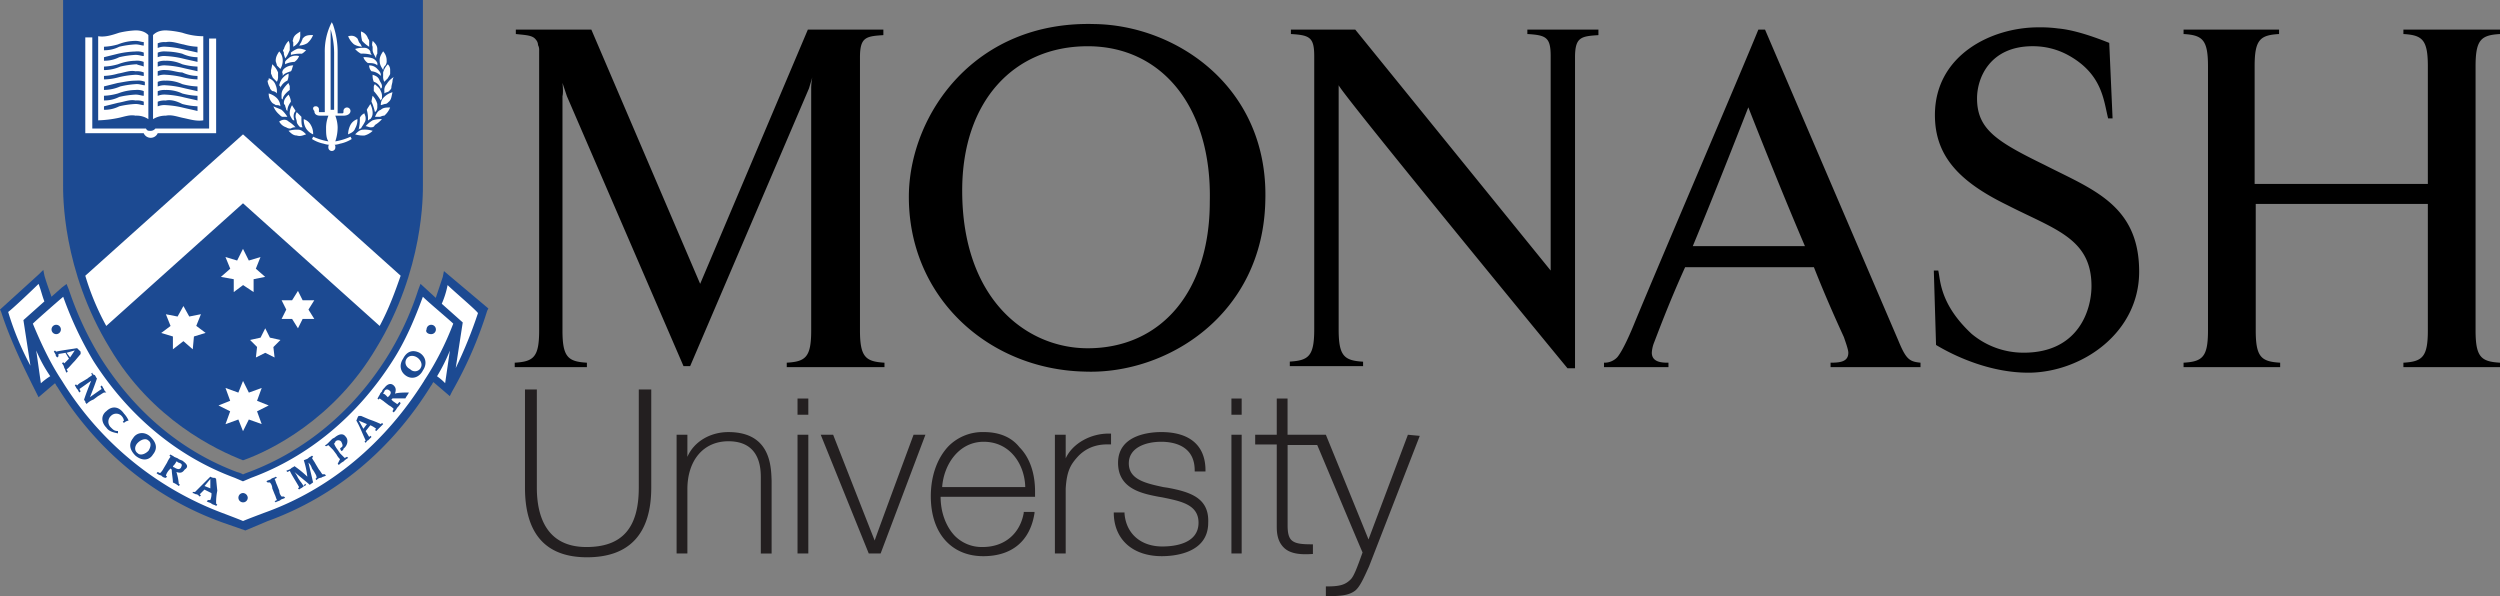 <svg xmlns="http://www.w3.org/2000/svg" viewBox="0 0 1311.09 312.64"><rect x="0" y="0" width="1311.09" height="312.64" fill="#808080" stroke="none"/><defs><style>.cls-1{fill:#1c4a92;}.cls-2{fill:#fff;}.cls-3{fill:#231f20;}</style></defs><g id="Layer_2" data-name="Layer 2"><g id="svg5704"><path class="cls-1" d="M33.09,96.81c0,4.9-.62,44.72,24.5,85.77,22.06,37.38,55.76,53.31,69.85,58.82,14.09-4.9,47.79-21.44,69.85-58.82,25.12-41.05,24.5-80.87,24.5-85.77V0H33.09Z"/><path class="cls-1" d="M232.82,142.14l-.61,3.07-3.68,11-8-7.36L219.34,152a157.82,157.82,0,0,1-16.54,35.53c-17.77,28.19-42.89,49-72.3,60.05a29.42,29.42,0,0,0-3.06,1.22,10.34,10.34,0,0,0-3.06-1.22c-29.41-11-53.92-31.86-71.69-60.05A171.33,171.33,0,0,1,36.15,152l-1.23-3.07-2.45,1.84L27,155.62c-1.23-3.67-2.45-6.74-3.68-11l-.61-3.07L20.22,144,0,162.36l.61,1.23c4.9,15.32,12.87,31.25,18.38,42.27l1.23,2.46L28.8,201c.61.62.61,1.23,1.22,1.84,20.83,33.7,50.86,58.21,86.39,71.07l12.26,4.29,11.64-4.9c35.53-12.87,64.94-37.37,85.77-71.07.62-.61.62-1.23,1.23-1.84l8.58,7.35,1.22-2.45A212.18,212.18,0,0,0,255.49,163l.62-1.23-23.29-19.61Z"/><path class="cls-2" d="M205.86,42.28c0,1.22-.61,2.45-.61,3.67,0,.61-.61,1.23-1.22,1.84s-1.84.61-2.45,1.23V47.79a4.52,4.52,0,0,1,1.22-3.68,10.37,10.37,0,0,1,3.68-3.67A4.68,4.68,0,0,0,205.86,42.28ZM190.55,68a13.54,13.54,0,0,1,4.9.61,9.82,9.82,0,0,1-4.29,2.45,13.54,13.54,0,0,1-4.9-.61C187.48,69.23,188.71,68,190.55,68Zm-8,2.45a11.4,11.4,0,0,1,1.23-4.9,6.3,6.3,0,0,1,3.67-3.07v.62a8.9,8.9,0,0,1-1.22,4.29C185.65,69.23,183.81,69.85,182.58,70.46Zm6.13-8.58a4.76,4.76,0,0,1,2.45-2.45c0,.61.61,1.23.61,2.45a3.69,3.69,0,0,1-.61,2.45c-.61,1.23-1.23,1.84-1.84,3.07-.61,0-.61,0-1.22.61A23.09,23.09,0,0,0,188.71,61.88Zm3.68-4.29c.61-1.22,1.22-1.84,1.83-3.06a11.19,11.19,0,0,1,1.23,4.29v.61a4.62,4.62,0,0,1-1.23,3.06c-.61,0-.61.62-1.22.62a17.07,17.07,0,0,0-.61-5.52Zm2.45-4.29a26.67,26.67,0,0,1,.61-3.06,9.92,9.92,0,0,1,2.45,4.29v1.22a3.72,3.72,0,0,1-.61,2.46l-.62.61a28.78,28.78,0,0,0-1.83-5.52Zm1.22-5.51V46a2.27,2.27,0,0,1,.61-1.84c1.23,1.23,2.45,1.84,3.07,3.68a5.55,5.55,0,0,1,.61,3.06v.62c0,.61-.61.61-.61,1.22A34.12,34.12,0,0,0,196.06,47.79Zm0-4.9a7.82,7.82,0,0,1-.61-3.68c1.84.61,3.06,1.23,3.67,3.07.62,1.22,1.23,1.83,1.23,3.06,0,.61,0,.61-.61,1.22a5.54,5.54,0,0,0-3.68-3.67Zm3.68-3.07a7.61,7.61,0,0,0-4.9-2.45,4.62,4.62,0,0,1-1.23-3.06,5.55,5.55,0,0,1,4.29,1.84c.61.61,1.84,1.84,1.84,3.06Zm-1.84-5.51c-1.23-1.22-3.06-1.22-4.9-1.22A6.1,6.1,0,0,1,190.55,30a13.54,13.54,0,0,1,4.9.61,4.82,4.82,0,0,1,2.45,2.46v1.22Zm-3.68,32.47c-.61,0-1.83-.61-2.45-.61a16.31,16.31,0,0,1,3.68-3.06,13.33,13.33,0,0,1,4.9-.62,16.11,16.11,0,0,1-3.68,3.07c-.61,1.22-1.22,1.22-2.45,1.22Zm4.9-5.51h-2.45c.62-1.23,1.23-3.06,3.07-3.68,1.22-1.22,3.06-1.22,4.9-1.22a11,11,0,0,1-3.06,4.29c-1.23,0-1.84.61-2.46.61Zm4.91-8c-.62.62-1.23,1.23-1.84,1.23s-1.84.61-2.45.61a5.55,5.55,0,0,1,1.84-4.29,10,10,0,0,1,4.28-2.45C205.25,50.85,205.25,52.08,204,53.3Zm.61-16.54V38.6c0,.61-.61,1.22-1.23,2.45l-1.83,1.84a5.49,5.49,0,0,1-.62-3.07V38a10,10,0,0,1,2.45-4.29,3.94,3.94,0,0,1,1.23,3.06Zm-5.52-4.9c0-1.84.62-3.06,1.84-4.9a6.92,6.92,0,0,1,1.84,4.9,3.69,3.69,0,0,1-.61,2.45A3.2,3.2,0,0,0,201,36.76C199.74,34.92,199.12,33.7,199.12,31.86Zm-3.67-10.42c1.22,1.23,2.45,2.45,2.45,4.29v2.45a3.71,3.71,0,0,0-.61,2.45c-.62-1.22-1.84-3.06-1.84-4.28V24.51c-.61-1.23,0-2.45,0-3.07Zm-.61,7.36a16.81,16.81,0,0,0-5.52-.62,10.62,10.62,0,0,1-3.06-2.45,13.54,13.54,0,0,1,4.9-.61A3.35,3.35,0,0,1,194.22,27C194.22,28.18,194.84,28.18,194.84,28.8Zm-5.52-12.26A5.54,5.54,0,0,1,193,20.22a2.25,2.25,0,0,1,.61,1.84v2.45a16.59,16.59,0,0,1-3.68-3.07,21.55,21.55,0,0,1-.61-3.67Zm-1.84,3.68h0c.62,1.22.62,1.84,1.23,2.45s.61,1.22,1.22,1.84a8.86,8.86,0,0,1-4.28-1.23A10.88,10.88,0,0,1,182.58,19C185,18.38,186.26,19,187.48,20.22Z"/><path class="cls-2" d="M165.43,55.75a1.62,1.62,0,0,1,1.83,1.84v.62c0,.61,0,.61.62.61h2.45V27.57a33.37,33.37,0,0,1,3.06-14.7l.61-1.23.62,1.23a43.41,43.41,0,0,1,2.45,14.7V59.43h2.45a.6.6,0,0,0,.61-.61v-.61a1.84,1.84,0,1,1,3.68,0c0,1.22-1.23,2.45-3.68,2.45h-4.29a17.87,17.87,0,0,1,1.23,6.12,22.67,22.67,0,0,1-1.23,7.36,30.39,30.39,0,0,0,8-2.46l.61,1.23a18.23,18.23,0,0,1-6.13,2.45,12.41,12.41,0,0,1-3.06.61c.61,0,.61.62.61,1.23a1.84,1.84,0,1,1-3.67,0c0-.61,0-1.23.61-1.23a12.41,12.41,0,0,1-3.06-.61,18.15,18.15,0,0,1-6.13-2.45l.61-1.23a30.39,30.39,0,0,0,8,2.46c-1.23-1.84-1.23-4.29-1.23-7.36a17.87,17.87,0,0,1,1.23-6.12h-4.29c-2.45,0-3.07-1.23-3.07-2.45-1.22-1.23-.61-2.46.62-2.46Zm-6.74,11h-1.23c-.61-.61-1.84-1.83-1.84-3.06,0-.61-.61-1.84-.61-2.45a4.64,4.64,0,0,1,.61-2.45l2.45,2.45C158.07,63.72,158.07,65.56,158.69,66.78ZM154.4,32.47a11.55,11.55,0,0,0-4.9,1.23V32.47c.61-1.22,1.83-1.84,2.45-2.45a6.53,6.53,0,0,1,4.9-.61A6.13,6.13,0,0,1,154.4,32.47Zm0,30.64c-.61,0-.61,0-1.23-.62-.61-1.22-1.22-1.83-1.22-3.06v-.61a8.75,8.75,0,0,1,1.22-3.68c.62,1.23,1.23,1.84,1.84,3.07-1.22,1.22-1.22,3.06-.61,4.9Zm-5.52-9.19c0-1.84,1.23-3.07,2.45-4.29a8.59,8.59,0,0,1,1.23,3.67c-1.23,1.84-1.84,3.07-1.84,4.91l-.61-.62c0-.61-.61-1.84-.61-2.45C148.88,54.53,148.88,54.53,148.88,53.92Zm-.61-1.84h0c-.61,0-.61-.61-.61-1.23v-.61a5.53,5.53,0,0,1,.61-3.06,16.31,16.31,0,0,1,3.06-3.68c0,.61.62,1.23.62,1.84v1.84C149.5,49,148.27,50.85,148.27,52.08Zm.61-15.93a7,7,0,0,1,4.91-1.84c-.62,1.23-.62,2.45-1.23,3.06-1.84.62-3.68,1.23-4.29,2.45V38.6c-.61-.61,0-1.84.61-2.45Zm-1.22,5.51a9,9,0,0,1,3.67-3.06,7.84,7.84,0,0,1-.61,3.68A7.12,7.12,0,0,0,147.05,46c0-.61,0-.61-.62-1.22A10.46,10.46,0,0,1,147.66,41.66Zm-.61,14.09c-.62-.61-1.23-.61-2.45-.61-.62-.61-1.23-.61-1.84-1.22a7,7,0,0,1-1.84-4.9,9.82,9.82,0,0,1,4.29,2.45,6.63,6.63,0,0,1,1.84,4.28Zm.61,1.84a16.31,16.31,0,0,1,3.06,3.68h-2.45c-.61,0-1.22-.61-1.84-1.23a11,11,0,0,1-3.06-4.29c1.23.62,3.06,1.23,4.29,1.84Zm3.67,6.13A16.09,16.09,0,0,1,155,66.78a3.65,3.65,0,0,0-2.45.62,3.65,3.65,0,0,1-2.45-.62,6.27,6.27,0,0,1-3.68-3.06C148.27,62.49,150.11,62.49,151.33,63.72ZM156.24,68c1.83,0,3.06,1.22,4.29,2.45-1.84.61-3.07,1.22-4.91.61-1.83,0-3.06-1.22-4.29-2.45A15.33,15.33,0,0,1,156.24,68Z"/><path class="cls-2" d="M160.53,67.4a8.79,8.79,0,0,1-1.23-4.29v-.62A6.32,6.32,0,0,1,163,65.56a8.86,8.86,0,0,1,1.22,4.29v.61A8.18,8.18,0,0,1,160.53,67.4Zm-2.46-45.34c0-.62.62-1.23.62-1.84l.61-.61c1.23-1.23,3.06-1.23,4.9-1.23a11,11,0,0,1-3.06,4.29,8.9,8.9,0,0,1-4.29,1.22C157.46,23.28,157.46,22.67,158.07,22.06Zm-4.28-1.84c.61-1.84,1.83-2.45,3.67-3.68v1.23a7.78,7.78,0,0,1-.61,3.67,7.42,7.42,0,0,1-3.06,3.07V22.06C153.17,21.44,153.79,20.83,153.79,20.22Zm-1.23,7.35a13.79,13.79,0,0,1,3.06-1.84c1.23-.61,3.07,0,4.91.62-.62.61-1.84,1.83-2.46,1.83a16.78,16.78,0,0,0-5.51.62Zm-3.68-1.84a10,10,0,0,1,2.45-4.29,5.49,5.49,0,0,1,.62,3.07v1.84c-.62,1.22-1.23,3.06-2.45,4.28,0-.61-.62-1.83-.62-2.45v-.61C148.27,26.35,148.27,26.35,148.88,25.73Zm-4.28,6.13c0-1.84.61-3.06,1.83-4.9a6.92,6.92,0,0,1,1.84,4.9,8.9,8.9,0,0,1-1.22,4.29l-1.84-1.84c0-.61-.61-1.84-.61-2.45Zm-1.84,1.84A11,11,0,0,1,145.82,38v1.83a5.57,5.57,0,0,1-.61,3.07l-1.84-1.84c-.61-.61-.61-1.23-1.23-2.45V36.76A26.29,26.29,0,0,0,142.76,33.7Zm-1.84,7.35a5.54,5.54,0,0,1,3.68,3.68,7.78,7.78,0,0,1,.61,3.67V49a3.17,3.17,0,0,0-2.45-1.23c-.62-.61-1.23-1.23-1.23-1.84a8.71,8.71,0,0,1-1.22-3.67C140.92,42.28,140.92,41.66,140.92,41.05Z"/><path class="cls-1" d="M175.23,27.57a45.55,45.55,0,0,0-1.84-12.25V57.59h1.84Z"/><path class="cls-2" d="M96.19,61.88c3.07.61,6.74,1.84,10.42,1.23V19a34.84,34.84,0,0,1-11-1.83A47.43,47.43,0,0,0,87,15.93c-3.67,0-5.51,1.23-6.74,2.45V62.49A12.4,12.4,0,0,1,87,60.66C90.07,60,93.13,61.27,96.19,61.88ZM71.07,60.66a11,11,0,0,1,6.74,1.83V18.38c-1.22-1.22-3.06-2.45-6.74-2.45a47.56,47.56,0,0,0-8.58,1.23c-3.67,1.22-7.35,2.45-11,1.83V63.11a60.57,60.57,0,0,0,10.41-1.23C65,61.27,68,60,71.07,60.66Z"/><path class="cls-2" d="M112.12,20.22h-2.45V67.4H81.49A3.19,3.19,0,0,1,79,68.62c-1.23,0-1.84,0-2.45-1.22H48.4V19.61H44.73V69.85H75.36a4,4,0,0,0,7.35,0h30.64V20.22Z"/><path class="cls-1" d="M87,27a9.13,9.13,0,0,0-4.29.61V30A9.13,9.13,0,0,1,87,29.41a48.25,48.25,0,0,1,8.58,1.22c2.45.62,5.51,1.23,8,1.84V30a18.78,18.78,0,0,1-8-1.84A36.27,36.27,0,0,0,87,27Zm0,25.73a9.13,9.13,0,0,0-4.29.61v2.45A9.13,9.13,0,0,1,87,55.14a47.43,47.43,0,0,1,8.58,1.23c2.45.61,5.51,1.22,8,1.84V55.75a36,36,0,0,1-8-1.22C93.13,53.3,90.07,52.08,87,52.69Zm0-5.51a9.13,9.13,0,0,0-4.29.61v2.45A9.13,9.13,0,0,1,87,49.63a48.25,48.25,0,0,1,8.58,1.22c2.45.62,5.51,1.23,8,1.84V50.24a36,36,0,0,1-8-1.22A19.49,19.49,0,0,0,87,47.18Zm0-15.32a9.13,9.13,0,0,0-4.29.61v2.45A9.13,9.13,0,0,1,87,34.31a47.43,47.43,0,0,1,8.58,1.23c2.45.61,5.51,1.22,8,1.83V34.92a36,36,0,0,1-8-1.22A19.49,19.49,0,0,0,87,31.86Zm0,10.42a9.13,9.13,0,0,0-4.29.61v2.45A9.13,9.13,0,0,1,87,44.73,48.25,48.25,0,0,1,95.58,46c2.45.61,5.51,1.23,8,1.84V45.34a35.4,35.4,0,0,1-8-1.23A19.63,19.63,0,0,0,87,42.28Zm9.19-19c-3.06-.61-6.12-1.84-9.19-1.22a9.13,9.13,0,0,0-4.29.61v2.45A9.13,9.13,0,0,1,87,24.51a48.25,48.25,0,0,1,8.58,1.22c2.45.62,5.51,1.23,8,1.84V24.51A30.88,30.88,0,0,1,96.19,23.28ZM61.88,49a30.86,30.86,0,0,1-7.35,1.22v2.45a16.89,16.89,0,0,0,8-1.84,48.38,48.38,0,0,1,8.58-1.22c1.84,0,3.07.61,4.29.61V47.79a9.11,9.11,0,0,0-4.29-.61A27.08,27.08,0,0,0,61.88,49Zm0-5.52-7.35,1.84v1.84a21.77,21.77,0,0,0,8.58-1.84,48.24,48.24,0,0,1,8.57-1.23c1.84,0,3.07.62,4.29.62V42.89a9.11,9.11,0,0,0-4.29-.61C68,42.28,65.56,42.89,61.88,43.5ZM87,36.76a9.13,9.13,0,0,0-4.29.61v2.45A9.13,9.13,0,0,1,87,39.21a47.43,47.43,0,0,1,8.58,1.23,36,36,0,0,0,8,1.22V39.82a18.91,18.91,0,0,1-8-1.83C93.13,38,90.07,36.76,87,36.76ZM61.88,53.92l-7.35,1.83v1.84a16.89,16.89,0,0,0,8-1.84,48.38,48.38,0,0,1,8.58-1.22c1.84,0,3.07.61,4.29.61V53.3a9.11,9.11,0,0,0-4.29-.61C68,52.08,65.56,53.3,61.88,53.92Zm0-30.64a30.88,30.88,0,0,1-7.35,1.23v1.84a17,17,0,0,0,8-1.84,47.56,47.56,0,0,1,8.58-1.23c1.84,0,3.07.61,4.29.61V22.06c-1.22,0-2.45-.62-4.29-.62A24.73,24.73,0,0,0,61.88,23.28Zm0,4.9L54.53,30v1.84a16.89,16.89,0,0,0,8-1.84,48.38,48.38,0,0,1,8.58-1.22c1.84,0,3.07.61,4.29.61V27.57A9.11,9.11,0,0,0,71.07,27,47.59,47.59,0,0,0,61.88,28.18Zm0,10.42a30.86,30.86,0,0,1-7.35,1.22v1.84a31.15,31.15,0,0,0,8-1.22,47.56,47.56,0,0,1,8.58-1.23c1.84,0,3.07.61,4.29.61V38a9,9,0,0,0-4.29-.62C68,36.76,65.56,38,61.88,38.6Zm0-4.9a30.86,30.86,0,0,1-7.35,1.22v1.84a21.59,21.59,0,0,0,8.58-1.84,48.15,48.15,0,0,1,8.57-1.22c1.23.61,2.46.61,3.68,1.22V32.47a9.11,9.11,0,0,0-4.29-.61A27.08,27.08,0,0,0,61.88,33.7Z"/><path class="cls-2" d="M101.71,176.46l-.62,6.73-4.9-4.28-5.51,4.28v-6.73l-6.13-1.84,4.9-3.68L87,164.81,93.13,166l3.06-5.51L99.26,166l6.12-1.23-2.45,6.13,4.9,3.68Zm35.53,45.95L130.5,220l-3.06,6.12L125,220l-6.74,2.45,2.45-6.74-6.13-3.07,6.13-2.45-2.45-6.74,6.74,2.45,2.45-6.12,3.06,6.12,6.74-2.45-2.45,6.74,6.13,2.45-6.13,3.07Zm-19-87.62,6.13,1.84,3.06-6.13,3.06,6.13,6.13-1.84-2.45,6.13,4.9,4.29L133,146.43v6.74l-5.51-3.67-4.9,3.67v-6.74l-6.74-1.22,4.9-4.29ZM144,187.48l-4.9-2.45-4.9,2.45.61-5.51-3.67-3.68,5.51-1.22,2.45-4.9,2.45,4.9,5.52,1.22L143.37,182Zm20.83-20.22h-6.12l-2.45,4.91-3.07-4.91h-5.51l2.45-4.9-2.45-4.9h5.51l3.07-4.9,2.45,4.9h6.12l-3.06,4.9Z"/><path class="cls-2" d="M127.44,106.61l71.68,64.33c4.91-9.19,8-17.77,11-26.34L127.44,70.46,44.73,144.6a134.64,134.64,0,0,0,11,26.34ZM239,193l3.68-23.9-11-9.8a46.09,46.09,0,0,0,3.06-9.8c3.06,3.06,14.71,12.86,15.93,14.7A235.21,235.21,0,0,1,239,193Zm-5.51,8a27.21,27.21,0,0,0-4.29-3.67,92.65,92.65,0,0,0,6.74-13.48L233.44,201ZM4.29,163.59c1.84-1.23,12.87-11.64,15.93-14.71,1.22,3.07,1.84,6.13,3.06,9.19l-11,9.81,3.68,23.89A149.64,149.64,0,0,1,4.29,163.59ZM21.44,201,19,183.81a73,73,0,0,0,7.36,13.48A34.24,34.24,0,0,0,21.44,201Z"/><path class="cls-2" d="M222.41,199.74c-20.83,33.08-49.63,57-83.94,69.23,0,0-9.8,3.68-11,4.29-1.23-.61-11-4.29-11-4.29a168.29,168.29,0,0,1-83.94-69.23c-6.12-9.19-11-19.61-15.31-30,1.83-1.84,12.25-11,15.93-14.1A188.43,188.43,0,0,0,49,189.32c18.38,28.8,44.11,50.24,74.13,61.27l4.29,1.84,4.29-1.84c30-11,55.75-32.47,74.13-61.27,6.74-10.41,11.65-22.06,15.93-33.7,3.07,3.07,14.1,12.26,15.93,14.1a153.63,153.63,0,0,1-15.31,30Z"/><path class="cls-1" d="M39.21,189.32l3.07-3.67v-1.23l-1.84-1.84c-3.68.61-8.58,1.23-11,1.84l-.61-.61-.62.61c.62.61.62,1.23,1.23,1.84-.61,0,0,.61.61,1.22l.61-.61v-1.22l3.68-.62,1.84,3.07-2.45,2.45-.61-.62-.62.62A4.6,4.6,0,0,1,33.7,193c.61.61.61,1.84,1.22,2.45l.62-.61-.62-1.23c.62,0,2.45-2.45,4.29-4.29ZM34.92,185l4.29-1.22-2.45,3.67Zm20.22,20.83h.61c-.61-.61-1.22-1.22-1.22-1.83-.61-.62-.61-1.23-1.23-1.84l-.61.61L53.3,204c-1.83,1.22-6.12,4.29-6.12,4.29,1.22-3.07,2.45-6.13,3.67-9.81-.61-.61-.61-1.22-1.22-1.84a1.32,1.32,0,0,1-1.23-1.22l-.61.61.61.61c-.61.62-1.84,1.23-2.45,1.84l-3.06,1.84a8.35,8.35,0,0,0-2.45,1.84l-.62-.61-.61.61c.61.61.61,1.22,1.23,1.84s.61,1.22,1.22,1.83l.62-.61L41.66,204c1.84-1.23,4.29-3.07,6.13-4.29-1.23,3.06-2.45,6.12-3.68,9.8,0,.61.62.61.62,1.23s.61.61.61,1.22A9.41,9.41,0,0,1,49,209.54l2.45-1.84c1.22-.61,1.83-1.22,3.06-1.84Zm.61,9.81c-3.06,2.45-2.45,6.12,0,8.58,1.23,1.83,3.07,2.45,6.13,3.06v-1.23c-1.84,0-2.45-.61-3.67-1.83a4.09,4.09,0,0,1,0-6.13,3.86,3.86,0,0,1,5.51,0A4.67,4.67,0,0,1,65,220.57l-.62.61.62.61a4.62,4.62,0,0,1,2.45-1.22A13.1,13.1,0,0,0,65,216.89C62.49,213.22,58.82,212.6,55.75,215.67ZM79,229.15c-3.07-3.07-7.36-2.45-9.19.61-2.45,3.06-1.84,6.13,1.22,9.19,3.68,3.06,7.35,2.45,9.19-.61C82.71,235.27,82.1,232.21,79,229.15Zm-1.23,7.35c-1.84,1.84-4.29,2.45-5.51,1.22-1.84-1.22-1.84-3.67,0-5.51s4.29-2.45,5.51-1.23C79.65,232.21,79,234.66,77.81,236.5ZM96.19,242c-.61-.61-1.22-.61-2.45-1.22-.61-.61-1.22-.61-2.45-1.23-.61-.61-1.22-.61-1.84-1.22l-.61.61.61.61a13.89,13.89,0,0,0-1.84,3.07l-1.83,3.06a8.67,8.67,0,0,1-1.84,2.45l-1.23-.61-.61.61a4.67,4.67,0,0,0,2.45,1.23A3.19,3.19,0,0,0,87,250.59l.61-.61-.61-.61a8.09,8.09,0,0,1,1.84-3.07l.61-.61.62.61c0,1.84.61,4.9.61,6.74a13.42,13.42,0,0,1,3.06,1.84l.61-.61-.61-.62a27,27,0,0,0-1.22-6.12c1.83.61,3.06.61,4.29-1.23C98.64,245.08,98.64,243.85,96.19,242ZM95,245.08c-.62,1.22-1.84,1.22-3.68,0a.6.6,0,0,1-.61-.62l.61-.61A9,9,0,0,0,92.52,242c.61,0,.61.62,1.22.62,1.84.61,1.84,1.22,1.23,2.45Zm18.38,6.12-.61-.61a3.72,3.72,0,0,1-2.46-.61l-8,8h-1.23v.62c.62,0,1.23.61,1.84.61s1.23.61,1.84,1.22l.61-.61-.61-.61,2.45-2.45,3.68,1.84a7.66,7.66,0,0,1-.62,3.67h-1.22l-.61.61c.61.62,1.83.62,2.45,1.23s1.84.61,2.45,1.23l.61-.62-.61-.61a30.17,30.17,0,0,1,.61-6.74l-.61-6.13Zm-3.07,4.91-3.06-1.23,3.06-3.68Zm37.38,4.28a4.67,4.67,0,0,1-1.23-3.06l-1.22-3.06c-.61-1.23-.61-1.84-1.23-3.07l1.23-.61-.61-.61c-.62.61-1.84.61-2.46,1.22s-1.83.62-2.45,1.23l.62.61h1.22a4.7,4.7,0,0,1,1.23,3.07l1.22,3.06c.62,1.22.62,1.84,1.23,3.06l-1.23.61.62.62c.61-.62,1.83-.62,2.45-1.23s1.83-.61,2.45-1.22l-.62-.62Zm21.44-11.64c-.61-.61-1.22-1.84-1.84-2.45l-1.83-3.06c-.62-1.23-1.23-1.84-1.84-3.06l.61-.62-.61-.61c-.61.61-1.23.61-1.84,1.23s-1.22.61-2.45,1.22a43.14,43.14,0,0,1,1.84,8.58,54.36,54.36,0,0,0-6.74-5.52c-.61.62-1.23.62-1.84,1.23s-1.23.61-2.45,1.22l.61.62,1.23-.62.61,1.23c.61,1.23,3.68,6.13,4.29,7.35l-.61.62.61.61c.61-.61,1.22-.61,1.84-1.23s1.22-.61,1.84-1.22l-.62-.62-.61,1.23c-.61-.61-1.23-1.84-1.84-2.45l-1.22-1.84a13.79,13.79,0,0,0-1.84-3.06c4.29,3.67,6.74,5.51,8,6.74L164.2,253l-2.45-10.41a6.51,6.51,0,0,1,1.84,3.06l1.22,1.84c.62,1.22,1.23,1.84,1.23,3.06l-.61.61.61.62a3.15,3.15,0,0,1,2.45-1.23c.61-.61,1.84-.61,2.45-1.22l-.61-.62Zm11.64-8.57-2.45-2.46-1.22-1.83a13.51,13.51,0,0,1-1.84-3.07c0-.61.61-.61.61-1.22a2,2,0,0,1,3.07,0c.61,1.22,1.22,2.45,0,3.06l-.62.61.62,1.23a1.31,1.31,0,0,0,1.22-1.23c2.45-1.83,2.45-4.9,1.23-6.12q-1.85-2.76-5.52,0c-.61.61-1.22.61-1.84,1.22l-1.83,1.84c-.62.61-1.23,1.23-1.84,1.23l.61.61,1.23-.61,2.45,2.45,1.84,2.45a8.49,8.49,0,0,0,1.83,2.45l-1.22,2.45.61.61a8.67,8.67,0,0,1,2.45-1.84,8.49,8.49,0,0,1,2.45-1.83l-.61-.62-1.23.62Zm19-17.77a61.43,61.43,0,0,0-6.13-2.45l-4.29-1.84H188.1c-.62.61-.62,1.22-1.23,2.45,1.84,3.06,3.68,8,4.9,10.41l-.61.62.61.61c.62-.61.62-1.23,1.23-1.23l1.84-1.83-.62-.62-.61.62-1.84-3.07,2.45-3.06a13.51,13.51,0,0,1,3.07,1.84l-.62.61.62.61,1.83-1.83,1.84-1.84-.61-.62-.61.62Zm-9.19,2.45-2.45-4.29,4.29,1.84-1.84,2.45Zm22.67-19c-.62,0-4.9,0-6.13.62.61-1.84.61-3.07-.61-4.29s-3.07-1.23-4.9,1.22c-.62.62-1.23,1.23-1.23,1.84-.61.61-1.23,1.23-1.23,1.84-.61.61-.61,1.23-1.22,1.84l.61.61.61-.61c.62.61,1.84,1.22,2.46,1.84L204,212.6a8.82,8.82,0,0,1,2.45,1.84l-.62,1.23.62.61a8.67,8.67,0,0,0,1.84-2.45,8.49,8.49,0,0,0,1.83-2.45l-.61-.61L208.32,212c-.62-.61-1.84-1.22-2.46-1.84l-.61-.61.61-.61h6.74c.62-1.23,1.23-1.84,1.84-3.07ZM204,207.7l-.62.62-.61-.62c-.61-.61-1.22-1.22-1.84-1.22,0-.62.62-.62.62-1.23a1.52,1.52,0,0,1,2.45-.61c1.22.61,1.22,1.84,0,3.06ZM220,185c-3.68-1.84-6.74-.61-8.58,3.07-2.45,3.67-1.23,7.35,1.84,9.19s6.74.61,8.57-3.07c2.46-3.67,1.23-7.35-1.83-9.19Zm.61,8a3.46,3.46,0,0,1-5.52.61c-2.45-1.22-3.06-3.68-1.83-5.51s3.67-1.84,5.51-.62S221.79,191.16,220.57,193Zm-93.13,65.56a2.45,2.45,0,1,0,2.45,2.45A2.63,2.63,0,0,0,127.44,258.56Zm-98-83.33a2.45,2.45,0,1,0,0-4.9,2.45,2.45,0,0,0,0,4.9Zm196.67,0a2.45,2.45,0,1,0-2.45-2.45C223,174,224.25,175.23,226.08,175.23Z"/><path class="cls-3" d="M335,204.24v51.51c0,21.23-8.78,31.13-27.46,31.13-21.51,0-26-17-26-31.13V204.24h-6.22v51.51c0,24.34,11,36.51,32.54,36.51,22.36,0,33.68-12.45,33.68-36.51V204.24Zm47,22.36c-9.62,0-18.12,5.09-21.51,13V228h-5.66v62.27h5.66V256.6c0-15.29,8.49-25.19,21.51-25.19,17,0,17,14.71,17,19.53v39.34h5.66V252.07C404.38,245,404.38,226.6,382,226.6ZM418.25,228v62.27h5.66V228h-5.66Zm0-19v8.49h5.66v-8.49h-5.66Zm60.85,19s-19.81,53.49-20.38,55.47c-.85-2-21.79-55.47-21.79-55.47h-6.51l25.19,62.27h6.22L485.32,228Zm36.79-1.41a25.2,25.2,0,0,0-18.4,7.35c-5.94,6.23-9.34,15.57-9.34,26.33,0,9.9,2.83,18.39,8.5,24.05,4.81,4.82,11.32,7.36,19,7.36,15,0,24.62-7.92,26.89-22.64v-.57h-5.66v.57c-2,11-10.19,17.83-21.51,17.83a19.84,19.84,0,0,1-14.72-5.94c-4.53-4.81-7.36-12.17-7.36-20.38h49.53v-2.83c0-9.62-2.83-17.83-8.21-23.21-4.24-5.38-10.75-7.92-18.68-7.92Zm0,5.09c13.87,0,21.51,11.89,21.79,23.77H494.1c.85-11.88,8.77-23.77,21.79-23.77Zm43,8.77V228h-5.66v62.27h5.66v-34c.57-9.34,2.55-12.73,6.79-17.26,6.51-6.51,14.16-5.94,16.42-5.94h.57v-5.67h-.57c-10.19-.28-19.81,5.38-23.21,13Zm53.21,15.29-2-.29c-9.34-2-18.11-4-18.11-12.45,0-8.21,8.77-11.32,17-11.32,6.51,0,17.55,2,17.55,15v.57h5.66v-.57c0-13-8.21-20.09-23.21-20.09-5.38,0-22.64,1.13-22.64,16.13,0,13.58,12.45,16.13,21.51,17.83l1.69.28c9.63,2,19,3.68,19,13.3,0,11.33-13.31,12.46-19,12.46-11.32,0-19-6.79-19.81-17.27v-.56H584.1v.56c.28,13.87,10.19,22.36,25.19,22.36,5.66,0,24.34-1.13,24.34-17.55.57-13-9.34-16.13-21.51-18.39ZM645.8,228v62.27h5.38V228H645.8Zm92.55,0-20.66,54.91c-.85-2.27-22.36-54.91-22.36-54.91H675.24v-19h-5.66v19H658.26v5.1h11.32v43.3c0,4.81,1.13,8.21,3.68,10.75,3.67,3.68,9.9,3.68,14.71,3.4h.57v-5.09H688c-5.09,0-8.49-.29-10.47-2-1.7-1.41-2.26-4-2.26-7.92V233.39H690.8c.29.56,23.49,56,23.78,56.32-2.83,7.93-4.53,12.45-6.23,14.15-2.83,2.83-5.66,3.68-12.45,3.68h-.57v5.1h.57c6.79,0,11.32-.29,14.72-2.83,2.54-2,4.52-6.51,7.35-12.74l26.61-68.49Zm-92.55-19v8.49h5.38v-8.49H645.8Z"/><path d="M568.66,194.87c-50.66-1.17-93.17-39.6-92-93.75,1.16-41.93,34.94-90.26,97.24-88.51,43.09.58,91.42,33.19,89.68,92.58C662.41,165.17,611.75,196.61,568.66,194.87Zm1.75-170.62c-38.43,0-65.8,28.53-65.8,75.7,0,57.07,33.77,82.69,65.8,82.69,38.43,0,64.05-29.7,64.05-76.87C635.63,56.28,609.42,24.25,570.41,24.25Zm740.68-6.4V15.52h-50.66v2.33c9.9.58,12.82,2.91,12.82,16.88V96.46h-90.84V34.73c0-14,2.91-16.3,12.81-16.88V15.52h-50.08v2.33c9.9.58,12.81,2.91,12.81,16.88V173.32c0,14-2.91,16.31-12.81,16.89v2.33h50.66v-2.33c-9.9-.58-12.81-2.91-12.81-16.89V106.94h90.26v66.38c0,14-2.92,16.31-12.82,16.89v2.33h50.66v-2.33c-9.89-.58-12.81-2.91-12.81-16.89V34.73C1298.28,20.76,1301.2,18.43,1311.09,17.85ZM677,15.52v2.33c9.9.58,12.23,1.74,12.23,11.64V172.74c0,14-2.91,16.3-12.81,16.89V192h38.43v-2.32c-9.9-.59-12.81-2.92-12.81-16.89V44.63c0,2.33,98.41,122.29,120,148.49H826v-163C826,19.59,829,19,838.27,18.43V15.52H801v2.33c9.9.58,12.23,1.74,12.23,11.64V141.88L710.74,15.52Zm248.64,0h-3.49c-8.74,21.54-50.66,119.37-64.64,153.14-2.33,5.83-6.4,15.14-9.31,18.64a9.22,9.22,0,0,1-7,2.91v2.33H875v-2.33c-2.91,0-8.73,0-8.73-5.24a17,17,0,0,1,1.16-5.24c1.17-2.92,7.57-20.38,16.31-39.6h67.54c6.41,16.3,12.81,30.28,15.73,36.68.58,1.75,2.32,6.41,2.32,8.16,0,4.66-4.07,5.24-9.31,5.24v2.33h47.16v-2.33c-5.82-.58-7.57-1.75-11.64-11.65l-69.88-163ZM887.76,129.07c11.65-27.95,29.12-72.79,29.12-72.79s15.72,40.18,29.69,72.79ZM270.52,15.52v2.33c5.24.58,8.74.58,10.48,2.91a4.41,4.41,0,0,1,1.17,2.91,5.26,5.26,0,0,1,.58,2.91V173.32c0,14-2.91,16.31-12.81,16.89v2.33h37.85v-2.33c-9.9-.58-12.81-2.91-12.81-16.89V50.46c.58-2.33,0-7,0-7l2.33,7L358.45,192h3.49L424.25,46.38,426,40.56a32.28,32.28,0,0,0-.58,5.24V173.32c0,14-2.92,16.31-12.82,16.89v2.33h51.25v-2.33C454,189.63,451,187.3,451,173.32V30.08C451,19.59,454,19,463.27,18.43V15.52h-39.6L367.19,148.86,310.12,15.52Zm744.77,165.37c11.64,7,29.69,14.56,48.33,14.56h1.16c27.37-.58,57.07-21,57.07-53,0-34.94-24.46-43.09-49.5-55.9-25-12.23-35.52-18.64-35.52-34.94,0-11.06,7-27.37,29.12-27.37a38.43,38.43,0,0,1,18.63,4.66c18.05,9.9,18.63,23.87,21,33.19h2.33l-1.75-39.59c-11.64-4.66-20.38-7-26.78-7.57a69.76,69.76,0,0,0-10.48-.59c-24.46,0-54.16,14.56-54.16,46,0,21.55,12.81,34.94,37.85,47.17,25,12.81,44.26,17.47,44.26,42.51,0,12.81-7,34.94-35.52,34.94a42.36,42.36,0,0,1-27.37-9.9c-16.89-15.72-16.3-28.53-17.47-33.19h-2.33l1.17,39"/></g></g></svg>